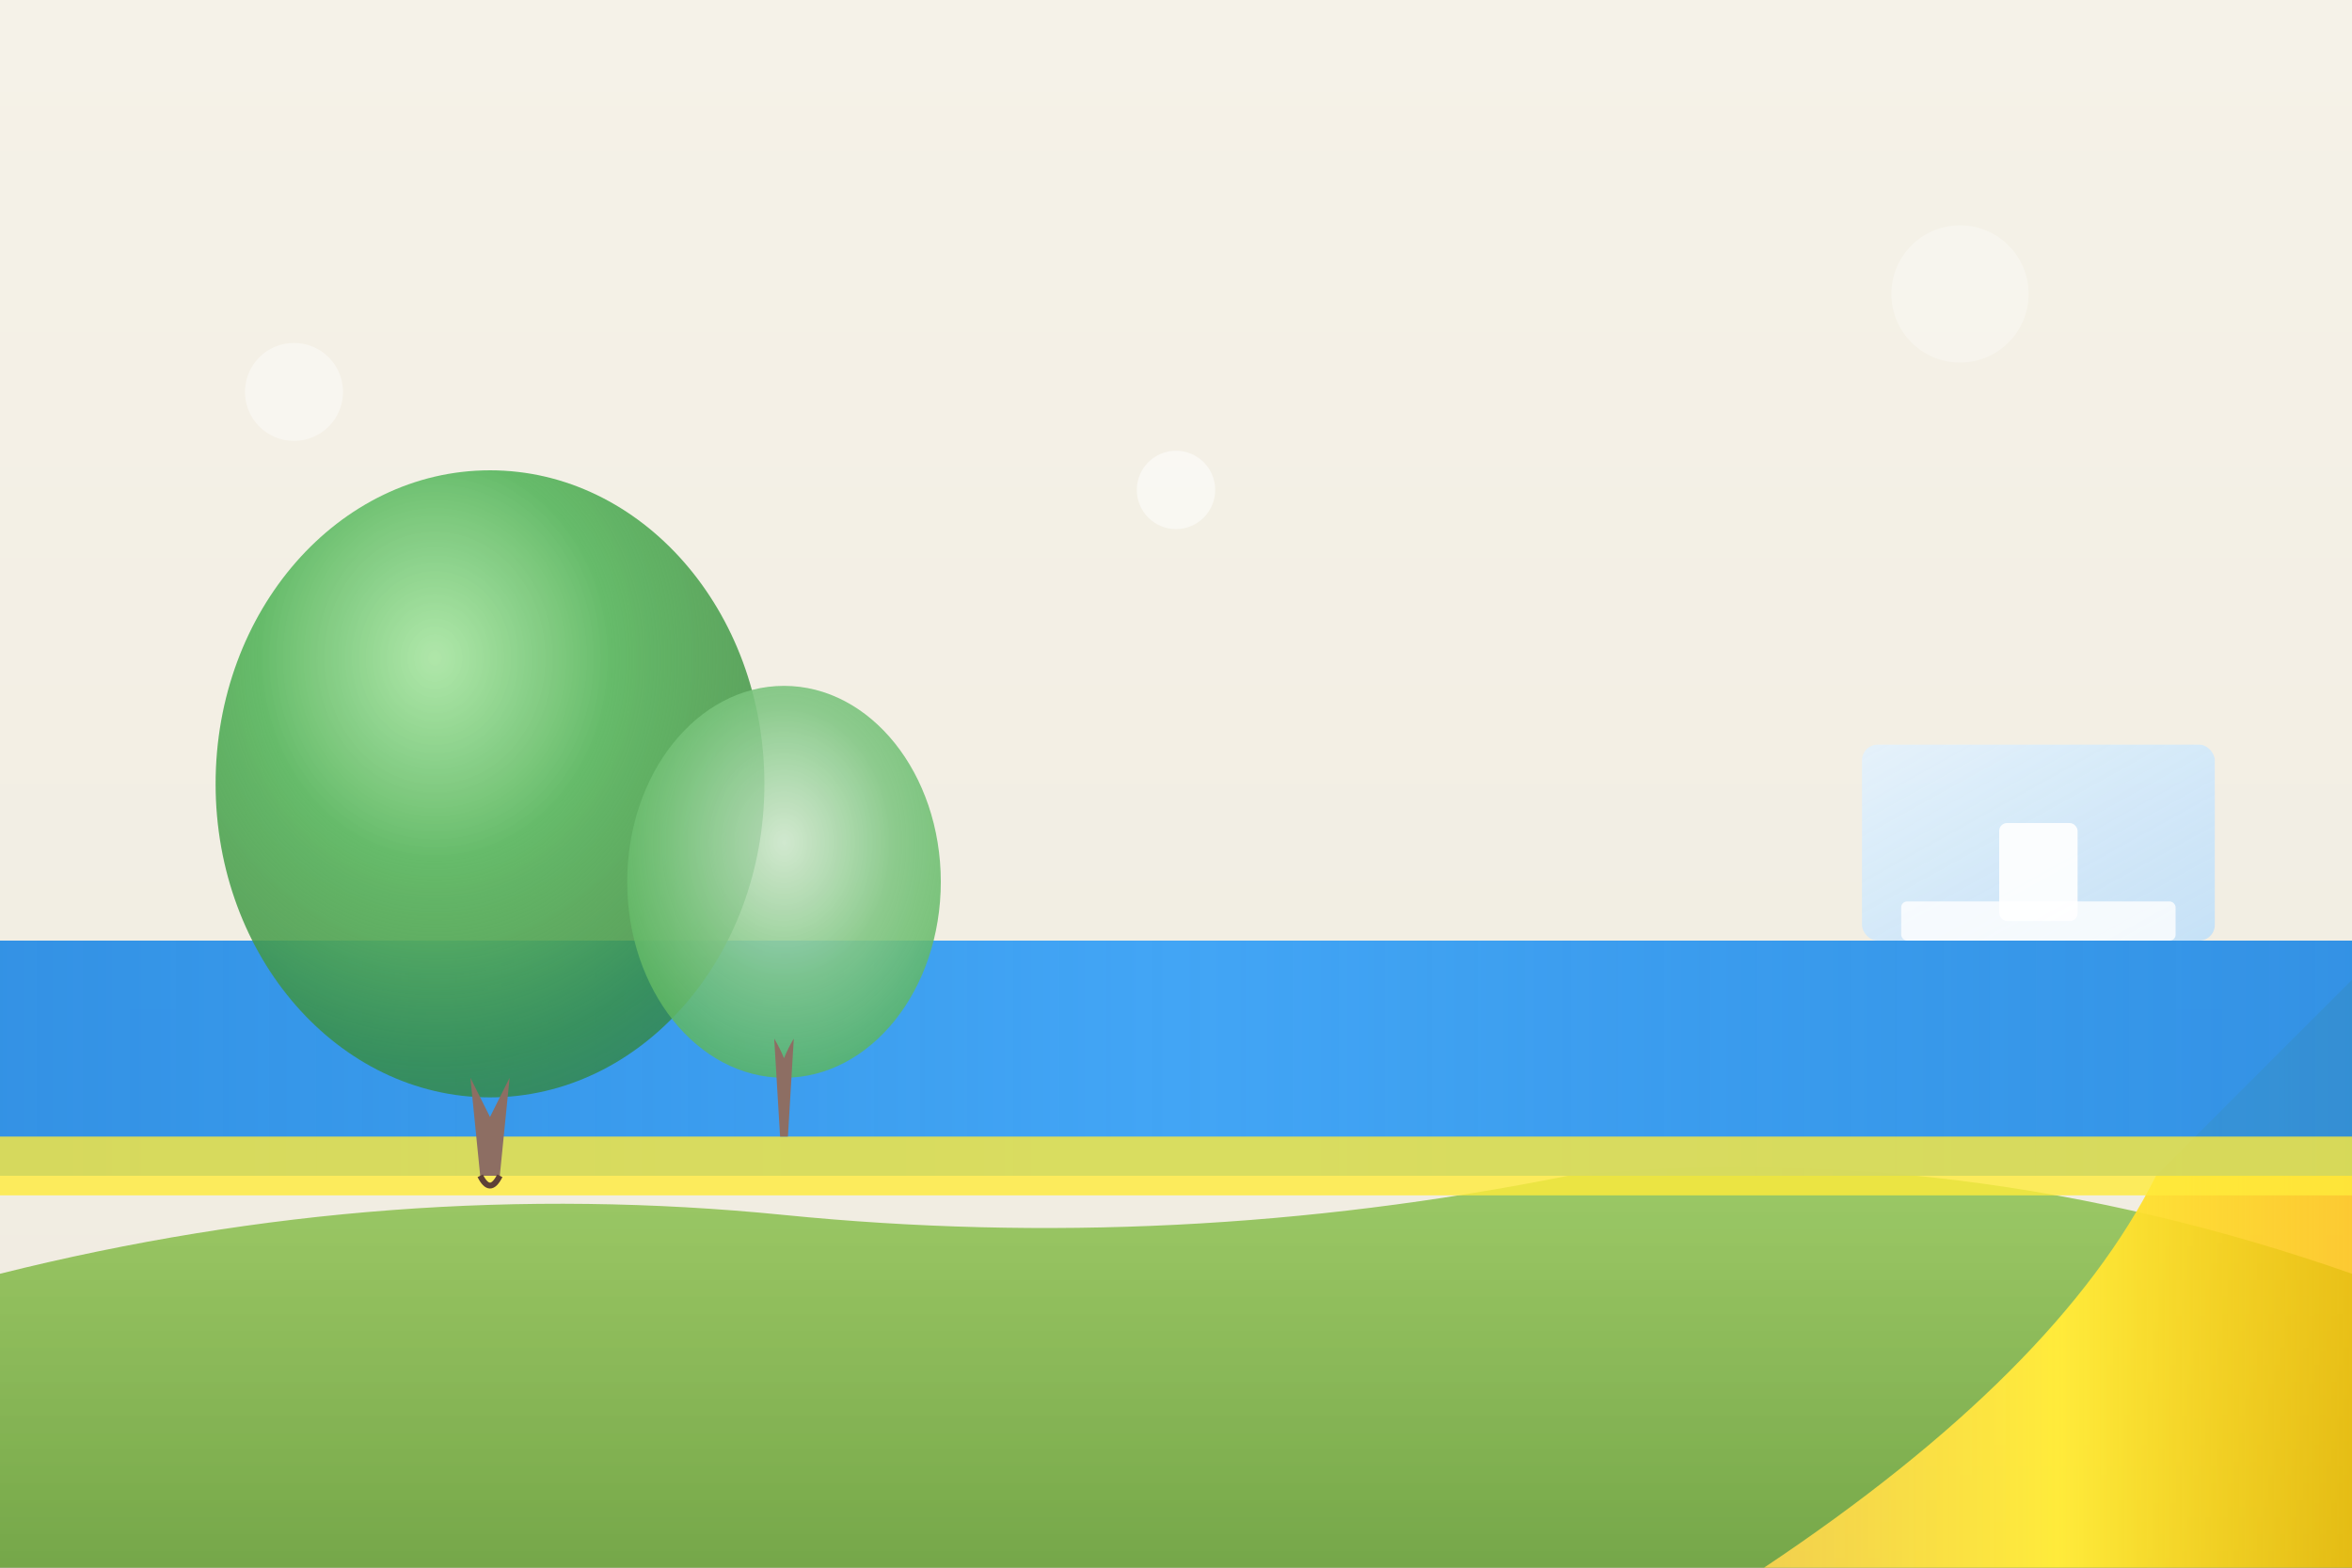 <svg xmlns="http://www.w3.org/2000/svg" viewBox="0 0 1200 800">
  <rect x="0" y="0" width="1200" height="800" fill="#333333" stroke="none"/>
  <defs>
    <!-- Gradiente para el cielo/fondo -->
    <linearGradient id="sky" x1="0%" y1="0%" x2="0%" y2="100%">
      <stop offset="0%" style="stop-color:#f5f2e8;stop-opacity:1" />
      <stop offset="100%" style="stop-color:#f0ebe0;stop-opacity:1" />
    </linearGradient>
    
    <!-- Gradiente para el agua -->
    <linearGradient id="water" x1="0%" y1="0%" x2="100%" y2="0%">
      <stop offset="0%" style="stop-color:#1e88e5;stop-opacity:0.9" />
      <stop offset="50%" style="stop-color:#42a5f5;stop-opacity:1" />
      <stop offset="100%" style="stop-color:#1e88e5;stop-opacity:0.9" />
    </linearGradient>
    
    <!-- Gradiente para los árboles -->
    <radialGradient id="tree1" cx="40%" cy="30%" r="80%">
      <stop offset="0%" style="stop-color:#a8e6a3;stop-opacity:0.9" />
      <stop offset="40%" style="stop-color:#66bb6a;stop-opacity:1" />
      <stop offset="80%" style="stop-color:#388e3c;stop-opacity:0.8" />
      <stop offset="100%" style="stop-color:#2e7d32;stop-opacity:0.7" />
    </radialGradient>
    
    <radialGradient id="tree2" cx="50%" cy="40%" r="70%">
      <stop offset="0%" style="stop-color:#c8e6c9;stop-opacity:0.8" />
      <stop offset="50%" style="stop-color:#81c784;stop-opacity:0.9" />
      <stop offset="100%" style="stop-color:#4caf50;stop-opacity:0.8" />
    </radialGradient>
    
    <!-- Gradiente para el césped -->
    <linearGradient id="grass" x1="0%" y1="0%" x2="0%" y2="100%">
      <stop offset="0%" style="stop-color:#8bc34a;stop-opacity:0.8" />
      <stop offset="100%" style="stop-color:#689f38;stop-opacity:0.9" />
    </linearGradient>
    
    <!-- Gradiente para el camino -->
    <linearGradient id="path" x1="0%" y1="0%" x2="100%" y2="0%">
      <stop offset="0%" style="stop-color:#ffd54f;stop-opacity:0.9" />
      <stop offset="50%" style="stop-color:#ffeb3b;stop-opacity:1" />
      <stop offset="100%" style="stop-color:#ffc107;stop-opacity:0.8" />
    </linearGradient>
    
    <!-- Gradiente para el edificio -->
    <linearGradient id="building" x1="0%" y1="0%" x2="100%" y2="100%">
      <stop offset="0%" style="stop-color:#e3f2fd;stop-opacity:0.9" />
      <stop offset="100%" style="stop-color:#bbdefb;stop-opacity:0.8" />
    </linearGradient>
  </defs>
  
  <!-- Fondo del cielo -->
  <rect width="1200" height="800" fill="url(#sky)"/>
  
  <!-- Césped en el primer plano -->
  <path d="M 0 650 Q 200 600 400 620 Q 600 640 800 600 Q 1000 580 1200 650 L 1200 800 L 0 800 Z" fill="url(#grass)"/>
  
  <!-- Camino diagonal -->
  <path d="M 900 800 Q 1050 700 1100 600 Q 1150 550 1200 500 L 1200 800 Z" fill="url(#path)"/>
  
  <!-- Agua -->
  <rect x="0" y="480" width="1200" height="120" fill="url(#water)"/>
  
  <!-- Playa/arena frente al agua -->
  <rect x="0" y="580" width="1200" height="30" fill="#ffeb3b" opacity="0.8"/>
  
  <!-- Árbol grande (izquierda) -->
  <ellipse cx="250" cy="400" rx="140" ry="160" fill="url(#tree1)"/>
  <path d="M 240 550 Q 245 560 250 570 Q 255 560 260 550 L 255 600 L 245 600 Z" fill="#8d6e63"/>
  <path d="M 245 600 Q 250 610 255 600" stroke="#5d4037" stroke-width="3" fill="none"/>
  
  <!-- Árbol pequeño (centro-derecha) -->
  <ellipse cx="400" cy="450" rx="80" ry="100" fill="url(#tree2)"/>
  <path d="M 395 530 Q 398 535 400 540 Q 402 535 405 530 L 402 580 L 398 580 Z" fill="#8d6e63"/>
  
  <!-- Edificio moderno (derecha) -->
  <rect x="950" y="380" width="180" height="100" fill="url(#building)" rx="8"/>
  <rect x="1020" y="420" width="40" height="50" fill="#ffffff" opacity="0.9" rx="4"/>
  <rect x="970" y="460" width="140" height="20" fill="#ffffff" opacity="0.8" rx="3"/>
  
  <!-- Detalles atmosféricos -->
  <circle cx="150" cy="200" r="25" fill="#ffffff" opacity="0.4"/>
  <circle cx="1000" cy="150" r="35" fill="#ffffff" opacity="0.3"/>
  <circle cx="600" cy="250" r="20" fill="#ffffff" opacity="0.5"/>
</svg>
